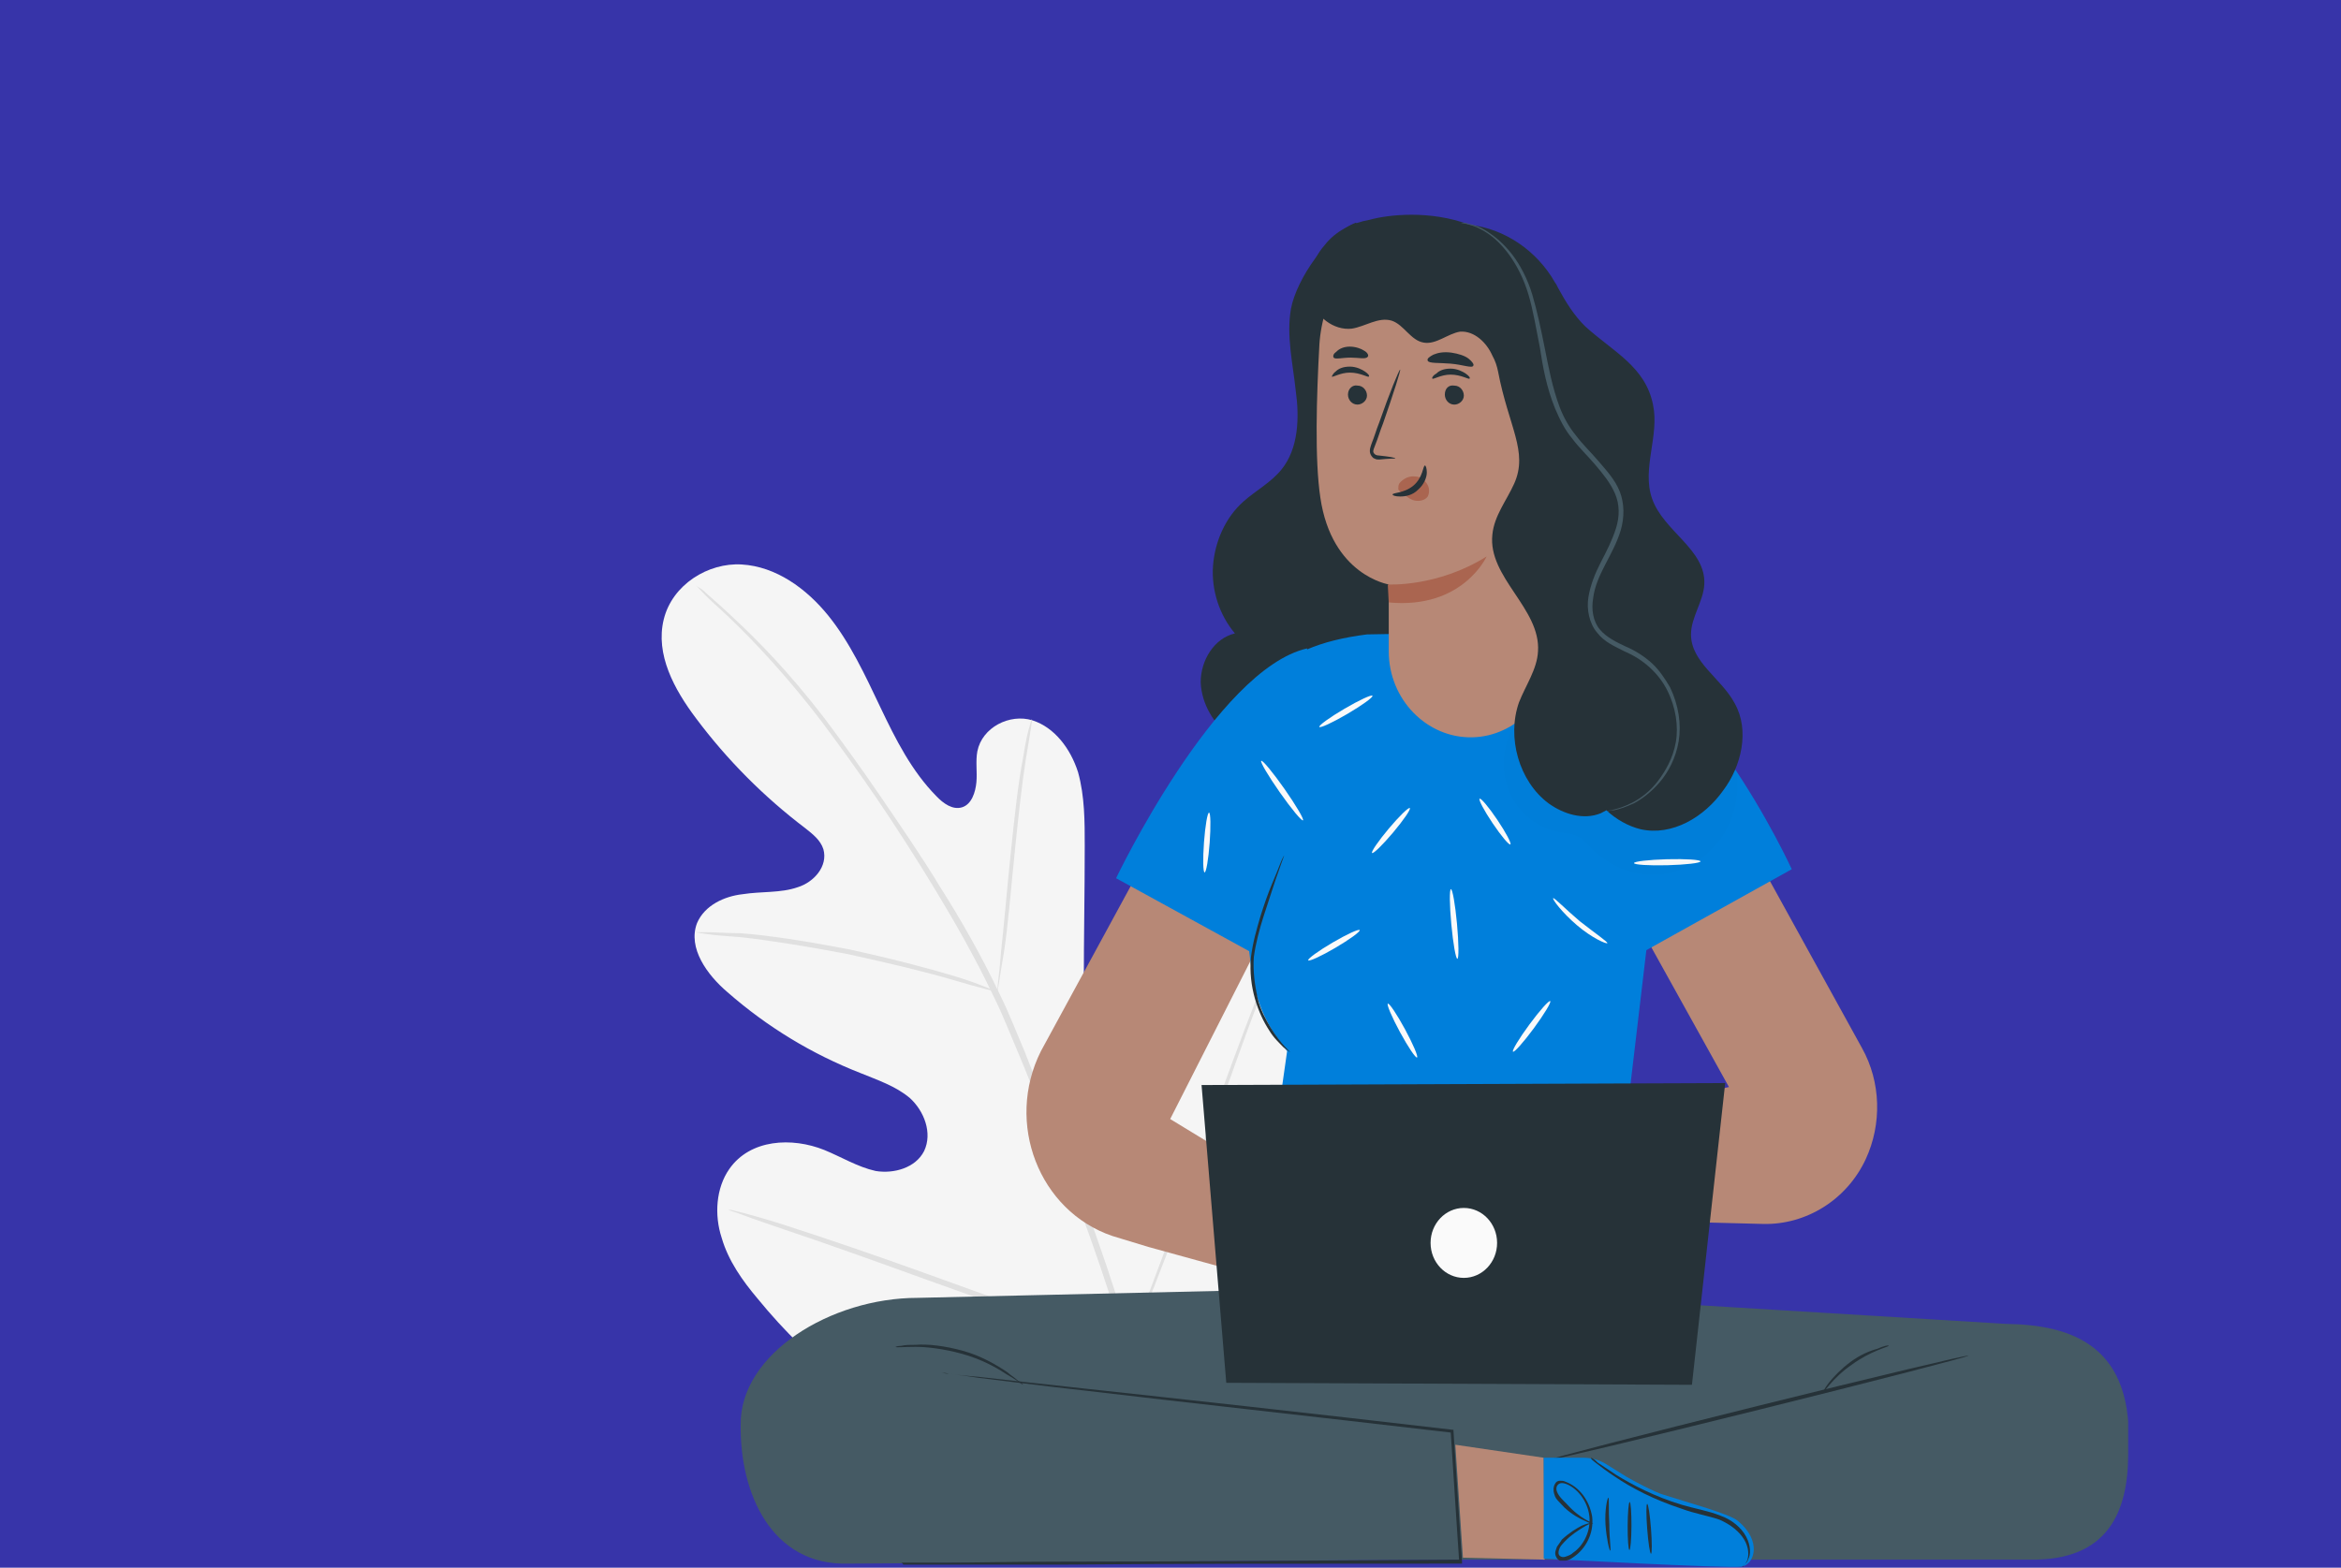 <svg width="209" height="140" viewBox="0 0 209 140" fill="none" xmlns="http://www.w3.org/2000/svg">
<rect width="209" height="140" fill="#3734A9"/>
<g clip-path="url(#clip0_1174_538)">
<path d="M104.395 129.024C115.255 121.082 117.715 106.27 117.291 92.885C117.206 90.654 117.461 88.334 116.443 86.371C115.424 84.407 113.134 83.069 111.182 84.05C109.655 84.854 108.891 86.728 108.043 88.334C106.855 90.475 105.158 92.171 103.122 93.331C101.764 94.045 100.152 94.491 98.795 93.777C97.013 92.706 96.759 90.029 96.759 87.888C96.759 83.783 96.843 79.678 96.843 75.573C96.843 73.343 96.843 71.112 96.249 68.97C95.571 66.829 94.128 64.955 92.177 64.33C90.141 63.705 87.68 64.955 87.256 67.096C87.086 67.989 87.256 68.97 87.171 69.862C87.086 70.755 86.747 71.826 85.898 72.093C85.05 72.361 84.202 71.736 83.608 71.112C81.402 68.881 79.959 66.025 78.602 63.17C77.244 60.315 75.887 57.37 73.935 54.961C71.984 52.551 69.269 50.588 66.215 50.41C63.245 50.231 60.021 52.194 59.257 55.318C58.494 58.441 60.191 61.564 62.142 64.151C64.942 67.899 68.251 71.201 71.899 73.967C72.578 74.503 73.257 75.038 73.511 75.841C73.935 77.358 72.663 78.786 71.22 79.232C69.693 79.767 67.996 79.589 66.299 79.857C64.687 80.035 62.906 80.838 62.227 82.444C61.378 84.675 63.16 87.084 64.942 88.601C68.505 91.725 72.493 94.134 76.82 95.829C78.347 96.454 79.959 96.989 81.232 98.06C82.505 99.22 83.268 101.183 82.505 102.789C81.741 104.306 79.79 104.842 78.178 104.574C76.566 104.217 75.123 103.325 73.596 102.7C70.711 101.54 66.978 101.719 65.112 104.396C63.924 106.091 63.754 108.5 64.433 110.553C65.027 112.605 66.299 114.39 67.657 115.996C72.323 121.707 78.178 126.347 84.88 128.756C91.583 130.898 97.777 131.612 104.395 129.024Z" fill="#F5F5F5"/>
<path d="M104.563 138.928C104.139 133.664 103.036 127.417 101.169 120.725C99.302 114.032 96.672 106.805 93.703 99.398C92.939 97.524 92.176 95.74 91.497 93.955C90.733 92.17 90.055 90.386 89.206 88.69C87.594 85.299 85.812 82.176 83.946 79.232C82.164 76.287 80.297 73.61 78.6 71.111C76.904 68.613 75.207 66.293 73.68 64.24C70.54 60.136 67.656 57.191 65.534 55.228C64.516 54.246 63.668 53.532 63.074 52.997C62.819 52.729 62.565 52.551 62.395 52.462C62.225 52.372 62.141 52.283 62.141 52.283C62.141 52.283 62.225 52.372 62.31 52.462C62.48 52.64 62.65 52.819 62.904 53.086C63.413 53.622 64.262 54.336 65.28 55.317C67.316 57.28 70.201 60.314 73.34 64.419C74.867 66.471 76.564 68.791 78.261 71.29C79.958 73.788 81.74 76.555 83.522 79.499C85.303 82.444 87.085 85.567 88.697 88.958C89.545 90.653 90.224 92.438 90.988 94.223C91.751 96.007 92.43 97.881 93.194 99.666C96.163 107.072 98.793 114.211 100.66 120.903C102.527 127.596 103.63 133.753 104.139 139.018" fill="#E0E0E0"/>
<path d="M89.039 88.601C89.039 88.601 89.124 88.244 89.209 87.619C89.294 86.995 89.463 86.102 89.633 85.031C89.972 82.801 90.227 79.767 90.566 76.376C90.906 72.985 91.245 69.951 91.584 67.81C91.754 66.739 91.924 65.846 92.009 65.222C92.094 64.597 92.178 64.24 92.094 64.24C92.094 64.24 92.009 64.597 91.839 65.133C91.669 65.757 91.5 66.65 91.33 67.72C90.906 69.862 90.566 72.985 90.227 76.287C89.888 79.588 89.633 82.622 89.378 84.942C89.294 86.013 89.209 86.816 89.124 87.53C89.039 88.244 89.039 88.601 89.039 88.601Z" fill="#E0E0E0"/>
<path d="M62.055 83.248C62.055 83.248 62.479 83.337 63.158 83.427C63.836 83.516 64.855 83.605 66.127 83.694C68.588 83.962 71.981 84.497 75.715 85.211C79.363 86.014 82.757 86.817 85.132 87.531C86.32 87.888 87.338 88.156 88.017 88.334C88.696 88.513 89.035 88.602 89.035 88.602C89.035 88.602 88.696 88.424 88.017 88.156C87.338 87.888 86.405 87.531 85.217 87.174C82.842 86.46 79.448 85.568 75.715 84.765C71.981 84.051 68.588 83.516 66.042 83.337C64.855 83.337 63.836 83.248 63.073 83.248C62.394 83.248 62.055 83.248 62.055 83.248Z" fill="#E0E0E0"/>
<path d="M100.828 120.189C100.828 120.189 100.913 120.1 100.998 119.832C101.083 119.564 101.252 119.207 101.422 118.761C101.846 117.869 102.355 116.53 103.034 114.924C104.307 111.712 106.004 107.072 107.785 102.075C109.567 96.988 111.179 92.438 112.452 89.136C113.046 87.53 113.555 86.191 113.894 85.299C114.064 84.853 114.149 84.496 114.318 84.228C114.403 83.96 114.403 83.871 114.403 83.871C114.403 83.871 114.318 83.96 114.234 84.228C114.149 84.496 113.979 84.853 113.809 85.299C113.385 86.191 112.876 87.53 112.197 89.136C110.925 92.348 109.228 96.988 107.446 101.985C105.664 107.072 104.052 111.623 102.78 114.924C102.186 116.53 101.677 117.869 101.337 118.761C101.168 119.207 101.083 119.564 100.913 119.832C100.828 120.01 100.828 120.189 100.828 120.189Z" fill="#E0E0E0"/>
<path d="M64.945 107.965C64.945 107.965 65.03 108.054 65.285 108.143C65.539 108.233 65.879 108.322 66.303 108.5C67.236 108.857 68.594 109.303 70.121 109.839C73.345 110.91 77.842 112.516 82.763 114.3C87.684 116.085 92.18 117.602 95.489 118.673C97.101 119.208 98.459 119.565 99.392 119.833C99.816 119.922 100.156 120.011 100.495 120.101C100.75 120.19 100.835 120.19 100.835 120.19C100.835 120.19 100.75 120.101 100.495 120.011C100.241 119.922 99.901 119.833 99.477 119.654C98.544 119.297 97.186 118.851 95.659 118.316C92.435 117.245 87.938 115.639 83.017 113.854C78.096 112.07 73.6 110.553 70.29 109.482C68.678 108.946 67.321 108.589 66.388 108.322C65.963 108.233 65.624 108.143 65.285 108.054C65.03 108.054 64.945 107.965 64.945 107.965Z" fill="#E0E0E0"/>
<path d="M179.055 118.226L136.463 115.638C136.208 115.013 136.039 114.656 136.039 114.656L124.5 114.924L120.767 114.656C120.767 114.656 120.682 114.745 120.597 115.013L81.908 115.906C74.187 115.906 66.042 120.903 66.127 127.238C66.042 133.306 68.842 139.82 75.714 139.641L128.488 139.285H181.261C188.218 139.374 190 135.001 190 129.826C190.679 120.099 184.909 118.315 179.055 118.226Z" fill="#455A64"/>
<path d="M80.469 139.552C80.469 139.552 80.554 139.552 80.723 139.552C80.893 139.552 81.147 139.552 81.487 139.552C82.166 139.552 83.099 139.552 84.372 139.552C86.917 139.552 90.48 139.463 94.977 139.463C103.971 139.463 116.443 139.373 130.442 139.284L130.273 139.463C130.188 138.213 130.103 136.964 130.018 135.626C129.848 132.949 129.679 130.272 129.509 127.773L129.679 127.952C116.697 126.435 105.243 125.185 97.013 124.204C92.941 123.758 89.632 123.312 87.341 123.044C86.238 122.865 85.305 122.776 84.711 122.687C84.456 122.687 84.202 122.598 84.032 122.598C83.862 122.598 83.778 122.598 83.778 122.598C83.778 122.598 83.862 122.598 84.032 122.598C84.202 122.598 84.456 122.598 84.711 122.687C85.305 122.776 86.238 122.865 87.341 122.955C89.632 123.222 92.941 123.579 97.013 124.025C105.243 124.918 116.697 126.167 129.679 127.684H129.763V127.773C129.933 130.272 130.103 132.949 130.273 135.626C130.357 136.964 130.442 138.213 130.527 139.463V139.641H130.357C116.443 139.641 103.971 139.641 94.892 139.73C90.396 139.73 86.747 139.73 84.287 139.73C83.014 139.73 82.081 139.73 81.402 139.73C81.063 139.73 80.808 139.73 80.638 139.73C80.638 139.641 80.469 139.552 80.469 139.552Z" fill="#263238"/>
<path d="M91.322 123.67C91.322 123.67 90.728 123.224 89.795 122.688C88.862 122.064 87.504 121.35 85.892 120.904C84.28 120.457 82.753 120.279 81.735 120.279C80.632 120.279 79.953 120.368 79.953 120.279C79.953 120.279 80.123 120.19 80.462 120.19C80.802 120.1 81.226 120.1 81.735 120.1C82.838 120.011 84.365 120.19 85.977 120.636C87.589 121.082 88.947 121.885 89.88 122.51C90.304 122.867 90.728 123.134 90.898 123.313C91.237 123.491 91.322 123.581 91.322 123.67Z" fill="#263238"/>
<path d="M157.04 125.895C167.392 123.321 175.766 121.157 175.745 121.061C175.723 120.965 167.314 122.974 156.962 125.548C146.611 128.122 138.236 130.287 138.258 130.383C138.279 130.479 146.689 128.47 157.04 125.895Z" fill="#263238"/>
<path d="M168.619 120.188C168.619 120.277 167.007 120.634 165.31 121.883C163.613 123.043 162.68 124.56 162.68 124.471C162.68 124.471 162.849 124.025 163.274 123.489C163.698 122.954 164.377 122.24 165.225 121.615C166.073 120.991 166.922 120.634 167.601 120.455C168.195 120.188 168.619 120.099 168.619 120.188Z" fill="#263238"/>
<path d="M129.93 129.023L137.82 130.183L137.905 139.285L130.608 139.107L129.93 129.023Z" fill="#B78876"/>
<path d="M137.82 130.184H141.384C142.063 130.184 142.741 130.362 143.335 130.719L145.202 131.879C145.796 132.236 147.832 133.307 148.511 133.485C150.717 134.199 154.365 135.181 155.129 135.805C157.335 137.59 156.656 139.732 155.468 139.91C154.45 140.088 137.82 139.196 137.82 139.196V130.184Z" fill="#007FDB"/>
<path d="M143.762 138.481C143.677 138.481 143.422 137.411 143.337 136.161C143.253 134.823 143.507 133.752 143.592 133.752C143.677 133.752 143.592 134.823 143.677 136.161C143.677 137.411 143.846 138.481 143.762 138.481Z" fill="#263238"/>
<path d="M145.314 136.278C145.308 137.461 145.379 138.42 145.473 138.421C145.566 138.421 145.647 137.463 145.653 136.28C145.659 135.097 145.588 134.138 145.494 134.138C145.401 134.137 145.32 135.096 145.314 136.278Z" fill="#263238"/>
<path d="M147.059 136.545C147.153 137.773 147.305 138.763 147.399 138.755C147.492 138.747 147.491 137.745 147.397 136.517C147.303 135.289 147.151 134.299 147.057 134.307C146.964 134.315 146.965 135.317 147.059 136.545Z" fill="#263238"/>
<path d="M142.23 136.073C142.23 136.073 141.975 136.073 141.466 135.806C141.042 135.627 140.363 135.27 139.684 134.646C139.515 134.467 139.345 134.289 139.175 134.11C139.006 133.932 138.836 133.753 138.751 133.396C138.666 133.129 138.666 132.772 138.836 132.504C138.921 132.326 139.09 132.236 139.26 132.236C139.43 132.236 139.599 132.236 139.769 132.326C140.957 132.772 141.89 133.932 142.145 135.449C142.315 136.966 141.551 138.304 140.533 139.018C140.278 139.197 140.024 139.375 139.684 139.375C139.515 139.375 139.345 139.375 139.26 139.375C139.09 139.286 139.006 139.197 138.921 139.018C138.751 138.661 138.921 138.393 139.006 138.126C139.175 137.858 139.345 137.68 139.43 137.501C140.109 136.876 140.702 136.52 141.212 136.252C141.636 136.073 141.975 135.984 141.975 136.073C141.975 136.073 141.721 136.163 141.296 136.43C140.872 136.698 140.278 137.055 139.684 137.68C139.515 137.858 139.345 138.036 139.26 138.215C139.175 138.393 139.09 138.661 139.175 138.84C139.26 139.018 139.515 139.107 139.769 139.018C140.024 138.929 140.278 138.84 140.448 138.661C141.381 138.036 142.06 136.698 141.89 135.359C141.721 134.021 140.787 132.861 139.769 132.504C139.515 132.415 139.26 132.415 139.09 132.593C138.921 132.772 138.921 133.039 139.006 133.218C139.175 133.664 139.599 134.021 139.854 134.289C141.127 135.716 142.23 135.984 142.23 136.073Z" fill="#263238"/>
<path d="M155.554 139.91C155.554 139.91 155.808 139.732 155.978 139.375C156.148 138.928 156.148 138.215 155.723 137.501C155.299 136.787 154.535 136.162 153.517 135.716C152.499 135.359 151.311 135.181 150.124 134.734C147.663 133.931 145.627 132.861 144.184 131.879C143.506 131.433 142.912 130.987 142.572 130.719C142.233 130.451 141.978 130.273 142.063 130.184C142.063 130.184 142.318 130.273 142.657 130.63C143.081 130.897 143.591 131.254 144.269 131.701C145.712 132.593 147.748 133.664 150.124 134.378C151.311 134.734 152.499 134.913 153.602 135.359C154.62 135.716 155.469 136.43 155.893 137.233C156.317 138.036 156.317 138.839 156.063 139.285C155.978 139.553 155.808 139.642 155.723 139.732C155.638 139.91 155.554 139.999 155.554 139.91Z" fill="#263238"/>
<path d="M121.025 19.891C118.564 20.872 115.765 24.888 115.256 27.565C114.831 29.974 115.425 32.472 115.68 34.882C116.019 37.291 115.934 40.057 114.407 41.931C113.474 43.091 112.116 43.805 111.013 44.787C109.401 46.214 108.468 48.356 108.298 50.498C108.129 52.728 108.892 54.959 110.25 56.565C108.383 57.012 107.195 58.975 107.195 60.938C107.28 62.901 108.383 64.686 109.91 65.846C111.438 67.006 113.304 67.541 115.086 67.987C117.037 68.344 119.074 68.523 120.94 67.809C123.146 67.006 124.758 65.043 126.455 63.436C128.576 61.473 131.037 59.778 132.564 57.279C134.346 54.335 134.6 50.676 134.6 47.196C134.6 40.057 133.667 33.008 132.055 26.048" fill="#263238"/>
<path d="M152.662 68.971L166.237 93.599C167.934 96.633 168.019 100.381 166.576 103.504C164.879 107.162 161.231 109.393 157.413 109.304L136.711 108.769L136.117 100.827L154.359 97.079L141.971 74.771L152.662 68.971Z" fill="#B78876"/>
<path d="M102.522 111.357L121.612 116.622L122.036 110.643L104.473 99.935L117.2 74.861L106.425 69.061L92.934 93.867C89.71 100.292 92.765 108.145 99.298 110.375L102.522 111.357Z" fill="#B78876"/>
<path d="M146.984 84.854L159.965 77.626C159.965 77.626 157.759 72.808 154.365 67.9C150.293 62.01 144.099 57.995 136.972 56.389L122.04 56.656C119.918 56.924 118.137 57.37 116.694 57.995V57.906C108.549 59.779 99.641 78.429 99.641 78.429L111.519 84.943L111.773 86.906C112.113 89.494 113.216 91.903 114.913 93.867L111.519 117.692L149.953 118.406L145.032 101.362L146.984 84.854Z" fill="#007FDB"/>
<path d="M115.162 93.956C115.162 93.956 114.907 93.777 114.568 93.51C114.228 93.153 113.719 92.707 113.295 91.993C112.362 90.565 111.429 88.156 111.683 85.479C111.853 84.14 112.192 82.98 112.532 81.82C112.871 80.749 113.21 79.768 113.55 78.965C113.889 78.162 114.144 77.537 114.313 77.091C114.483 76.645 114.653 76.377 114.653 76.377C114.653 76.377 114.568 76.645 114.398 77.091C114.228 77.626 113.974 78.251 113.719 79.054C113.465 79.857 113.125 80.839 112.786 81.909C112.447 82.98 112.107 84.23 111.938 85.479C111.853 86.728 112.023 87.977 112.277 89.137C112.532 90.208 113.041 91.1 113.465 91.814C114.398 93.331 115.247 93.956 115.162 93.956Z" fill="#263238"/>
<path d="M114.259 70.761C115.289 72.229 116.215 73.347 116.328 73.259C116.441 73.171 115.698 71.911 114.669 70.444C113.639 68.977 112.713 67.858 112.6 67.946C112.487 68.034 113.23 69.294 114.259 70.761Z" fill="#FAFAFA"/>
<path d="M120.284 63.76C121.594 62.992 122.6 62.265 122.532 62.136C122.463 62.007 121.346 62.524 120.036 63.292C118.726 64.059 117.72 64.786 117.788 64.915C117.856 65.045 118.974 64.527 120.284 63.76Z" fill="#FAFAFA"/>
<path d="M107.489 75.221C107.38 76.695 107.404 77.899 107.544 77.911C107.685 77.922 107.887 76.737 107.997 75.263C108.106 73.789 108.082 72.584 107.942 72.573C107.801 72.561 107.599 73.747 107.489 75.221Z" fill="#FAFAFA"/>
<path d="M119.217 84.646C120.486 83.901 121.459 83.194 121.39 83.064C121.322 82.935 120.238 83.434 118.969 84.178C117.7 84.922 116.727 85.63 116.796 85.759C116.864 85.888 117.948 85.39 119.217 84.646Z" fill="#FAFAFA"/>
<path d="M124.373 74.348C125.304 73.24 125.974 72.263 125.868 72.165C125.763 72.067 124.923 72.886 123.991 73.993C123.06 75.1 122.39 76.078 122.495 76.175C122.601 76.273 123.441 75.455 124.373 74.348Z" fill="#FAFAFA"/>
<path d="M133.262 73.524C134.021 74.65 134.729 75.494 134.843 75.408C134.958 75.323 134.436 74.341 133.678 73.215C132.919 72.089 132.212 71.245 132.097 71.331C131.982 71.416 132.504 72.398 133.262 73.524Z" fill="#FAFAFA"/>
<path d="M129.57 82.541C129.73 84.258 129.972 85.638 130.112 85.624C130.252 85.609 130.236 84.206 130.077 82.489C129.918 80.773 129.676 79.392 129.536 79.407C129.396 79.421 129.411 80.825 129.57 82.541Z" fill="#FAFAFA"/>
<path d="M124.986 92.168C125.706 93.495 126.389 94.511 126.511 94.438C126.633 94.365 126.148 93.23 125.429 91.903C124.709 90.576 124.026 89.559 123.904 89.633C123.782 89.706 124.266 90.841 124.986 92.168Z" fill="#FAFAFA"/>
<path d="M136.94 91.826C137.858 90.579 138.513 89.495 138.402 89.405C138.29 89.314 137.456 90.251 136.538 91.498C135.619 92.745 134.965 93.829 135.076 93.92C135.187 94.01 136.022 93.073 136.94 91.826Z" fill="#FAFAFA"/>
<path d="M143.498 84.23C143.413 84.319 142.141 83.784 140.783 82.624C139.426 81.463 138.577 80.303 138.662 80.214C138.747 80.125 139.765 81.196 141.038 82.267C142.395 83.337 143.583 84.141 143.498 84.23Z" fill="#FAFAFA"/>
<path d="M148.856 77.269C150.496 77.226 151.822 77.072 151.818 76.924C151.815 76.776 150.483 76.691 148.844 76.733C147.204 76.776 145.878 76.93 145.881 77.078C145.885 77.226 147.217 77.311 148.856 77.269Z" fill="#FAFAFA"/>
<g opacity="0.3">
<g opacity="0.3">
<g opacity="0.3">
<path opacity="0.3" d="M153.941 65.758C155.298 67.989 155.468 70.844 154.535 73.253C153.601 75.663 151.395 77.447 149.02 77.983C146.559 78.518 143.929 77.626 142.147 75.841C141.723 75.395 141.384 74.949 140.79 74.681C140.281 74.413 139.687 74.413 139.178 74.324C137.226 73.967 135.445 72.539 134.681 70.576C133.918 68.613 134.172 66.293 135.275 64.598L153.941 65.758Z" fill="black"/>
</g>
</g>
</g>
<path d="M109.479 123.491L107.273 96.899L154.023 96.721L151.053 123.669L109.479 123.491Z" fill="#263238"/>
<path d="M130.688 114.121C132.328 114.121 133.658 112.723 133.658 110.998C133.658 109.273 132.328 107.875 130.688 107.875C129.048 107.875 127.719 109.273 127.719 110.998C127.719 112.723 129.048 114.121 130.688 114.121Z" fill="#FAFAFA"/>
<path d="M131.452 65.846C135.354 65.757 138.579 62.366 138.579 58.261L138.918 27.654C138.918 26.405 138.07 25.334 136.882 25.156L124.579 21.943C120.676 21.497 118.046 26.584 117.792 30.777C117.537 35.418 117.367 41.039 117.877 44.43C118.895 51.39 123.985 52.193 123.985 52.193C123.985 52.193 123.985 54.87 123.985 58.172C123.985 62.455 127.379 65.935 131.452 65.846Z" fill="#B78876"/>
<path d="M120.344 35.239C120.344 35.685 120.683 36.131 121.192 36.131C121.616 36.131 122.041 35.774 122.041 35.328C122.041 34.882 121.701 34.435 121.192 34.435C120.768 34.346 120.344 34.703 120.344 35.239Z" fill="#263238"/>
<path d="M118.898 33.633C118.983 33.722 119.662 33.276 120.51 33.276C121.444 33.276 122.123 33.722 122.207 33.633C122.292 33.543 122.123 33.365 121.868 33.186C121.613 33.008 121.104 32.74 120.51 32.74C119.917 32.74 119.492 32.919 119.238 33.186C118.983 33.365 118.898 33.633 118.898 33.633Z" fill="#263238"/>
<path d="M128.992 35.241C128.992 35.687 129.332 36.133 129.841 36.133C130.265 36.133 130.689 35.776 130.689 35.33C130.689 34.884 130.35 34.438 129.841 34.438C129.332 34.348 128.992 34.705 128.992 35.241Z" fill="#263238"/>
<path d="M127.89 33.812C127.975 33.901 128.654 33.455 129.502 33.455C130.435 33.455 131.114 33.901 131.199 33.812C131.284 33.723 131.114 33.545 130.86 33.366C130.605 33.188 130.096 32.92 129.502 32.92C128.908 32.92 128.484 33.098 128.229 33.366C127.89 33.545 127.805 33.812 127.89 33.812Z" fill="#263238"/>
<path d="M124.575 40.95C124.575 40.86 123.982 40.771 123.133 40.682C122.879 40.682 122.709 40.593 122.624 40.414C122.539 40.236 122.709 39.968 122.794 39.7C123.048 39.076 123.218 38.451 123.472 37.826C124.406 35.149 125.085 33.008 125 33.008C124.915 33.008 124.066 35.06 123.133 37.737C122.879 38.362 122.709 38.986 122.454 39.611C122.369 39.879 122.2 40.236 122.369 40.593C122.454 40.771 122.624 40.95 122.709 40.95C122.879 41.039 122.963 41.039 123.133 41.039C123.982 40.95 124.575 40.95 124.575 40.95Z" fill="#263238"/>
<path d="M123.898 52.194C123.898 52.194 128.31 52.462 132.722 49.695C132.722 49.695 130.601 54.425 123.983 53.8L123.898 52.194Z" fill="#AA6550"/>
<path d="M124.921 43.181C125.26 42.735 125.854 42.467 126.363 42.556C126.787 42.556 127.127 42.824 127.381 43.181C127.636 43.538 127.636 43.984 127.466 44.341C127.212 44.698 126.703 44.787 126.278 44.698C125.854 44.608 125.515 44.252 125.09 43.984C125.006 43.895 124.921 43.805 124.836 43.716C124.836 43.449 124.836 43.359 124.921 43.181Z" fill="#AA6550"/>
<path d="M127.213 41.574C127.043 41.574 127.043 42.645 126.195 43.359C125.346 44.073 124.328 43.983 124.328 44.162C124.328 44.251 124.583 44.34 125.007 44.34C125.431 44.34 126.11 44.251 126.619 43.716C127.128 43.27 127.383 42.645 127.383 42.199C127.383 41.842 127.298 41.574 127.213 41.574Z" fill="#263238"/>
<path d="M127.462 32.206C127.547 32.474 128.48 32.384 129.498 32.474C130.601 32.563 131.449 32.92 131.534 32.652C131.619 32.563 131.449 32.295 131.11 32.027C130.771 31.76 130.177 31.581 129.583 31.492C128.904 31.403 128.395 31.492 127.971 31.671C127.631 31.849 127.377 32.027 127.462 32.206Z" fill="#263238"/>
<path d="M119.063 31.937C119.233 32.115 119.827 31.937 120.59 31.937C121.354 31.937 121.948 32.115 122.117 31.847C122.202 31.758 122.117 31.491 121.778 31.312C121.524 31.134 121.014 30.955 120.505 30.955C119.996 30.955 119.572 31.134 119.318 31.401C119.063 31.58 118.978 31.758 119.063 31.937Z" fill="#263238"/>
<path d="M154.872 62.813C153.685 60.582 150.97 59.154 150.97 56.656C150.97 55.139 152.072 53.711 152.157 52.194C152.327 49.071 148.509 47.465 147.491 44.52C146.558 41.843 148.17 38.898 147.576 36.132C146.897 32.741 144.012 31.403 141.552 29.172C140.534 28.19 139.77 26.941 139.091 25.692C139.006 25.513 138.922 25.335 138.837 25.246C137.225 22.39 134.34 20.427 131.201 20.07C127.637 18.732 123.904 19.178 122.292 19.624C120.765 19.892 119.238 20.605 118.22 21.944C117.117 23.193 116.607 25.067 117.032 26.673C117.456 28.279 119.068 29.529 120.68 29.35C121.868 29.172 123.056 28.279 124.243 28.636C125.346 28.993 125.94 30.421 127.128 30.6C128.231 30.778 129.249 29.797 130.352 29.618C131.625 29.529 132.728 30.6 133.237 31.76C133.492 32.206 133.661 32.741 133.746 33.187C134.679 38.095 136.461 40.326 135.188 43.181C134.51 44.698 133.407 46.037 133.237 47.732C132.813 51.569 137.564 54.336 137.31 58.173C137.225 59.779 136.207 61.206 135.613 62.724C134.51 65.847 135.613 69.773 138.243 71.736C139.6 72.718 141.382 73.253 142.909 72.628C143.079 72.539 143.249 72.45 143.418 72.361C144.267 73.164 145.37 73.788 146.473 74.056C149.273 74.681 152.157 72.985 153.854 70.576C155.466 68.434 156.23 65.222 154.872 62.813Z" fill="#263238"/>
<path d="M143.504 72.449C143.504 72.36 144.437 72.36 145.794 71.646C146.473 71.289 147.322 70.664 148 69.772C148.679 68.88 149.358 67.719 149.612 66.292C149.867 64.864 149.612 63.169 148.849 61.652C148.085 60.135 146.728 58.886 145.031 58.172C144.182 57.725 143.249 57.368 142.57 56.476C141.892 55.673 141.637 54.424 141.807 53.353C141.976 52.282 142.401 51.211 142.91 50.23C143.419 49.248 143.928 48.267 144.267 47.196C144.607 46.125 144.607 45.054 144.182 44.073C143.758 43.091 143.079 42.288 142.401 41.485C141.722 40.682 140.958 39.968 140.364 39.165C139.686 38.362 139.261 37.469 138.837 36.488C138.074 34.614 137.734 32.74 137.48 31.045C137.14 29.349 136.886 27.743 136.461 26.315C135.613 23.46 134.001 21.586 132.728 20.783C131.371 19.891 130.438 19.98 130.438 19.891C130.438 19.891 130.522 19.891 130.607 19.891C130.692 19.891 130.862 19.891 131.116 19.98C131.54 20.069 132.134 20.248 132.813 20.694C133.492 21.14 134.256 21.765 135.019 22.746C135.698 23.638 136.377 24.888 136.801 26.315C137.225 27.743 137.564 29.349 137.904 31.045C138.243 32.74 138.583 34.614 139.261 36.399C139.601 37.291 140.11 38.183 140.704 38.897C141.298 39.7 142.061 40.414 142.74 41.217C143.419 42.02 144.182 42.824 144.607 43.894C145.031 44.965 145.031 46.214 144.691 47.374C144.013 49.605 142.485 51.301 142.231 53.442C142.061 54.424 142.231 55.495 142.825 56.209C143.419 56.922 144.352 57.368 145.116 57.725C145.964 58.082 146.813 58.618 147.491 59.242C148.17 59.867 148.679 60.67 149.103 61.384C149.867 62.99 150.121 64.686 149.867 66.203C149.612 67.719 148.934 68.969 148.17 69.861C147.406 70.754 146.558 71.378 145.879 71.735C145.116 72.092 144.522 72.27 144.097 72.36C143.928 72.36 143.758 72.36 143.588 72.449C143.504 72.449 143.504 72.449 143.504 72.449Z" fill="#455A64"/>
</g>
<defs>
<clipPath id="clip0_1174_538">
<rect width="131" height="121" fill="white" transform="translate(59 19)"/>
</clipPath>
</defs>
</svg>
